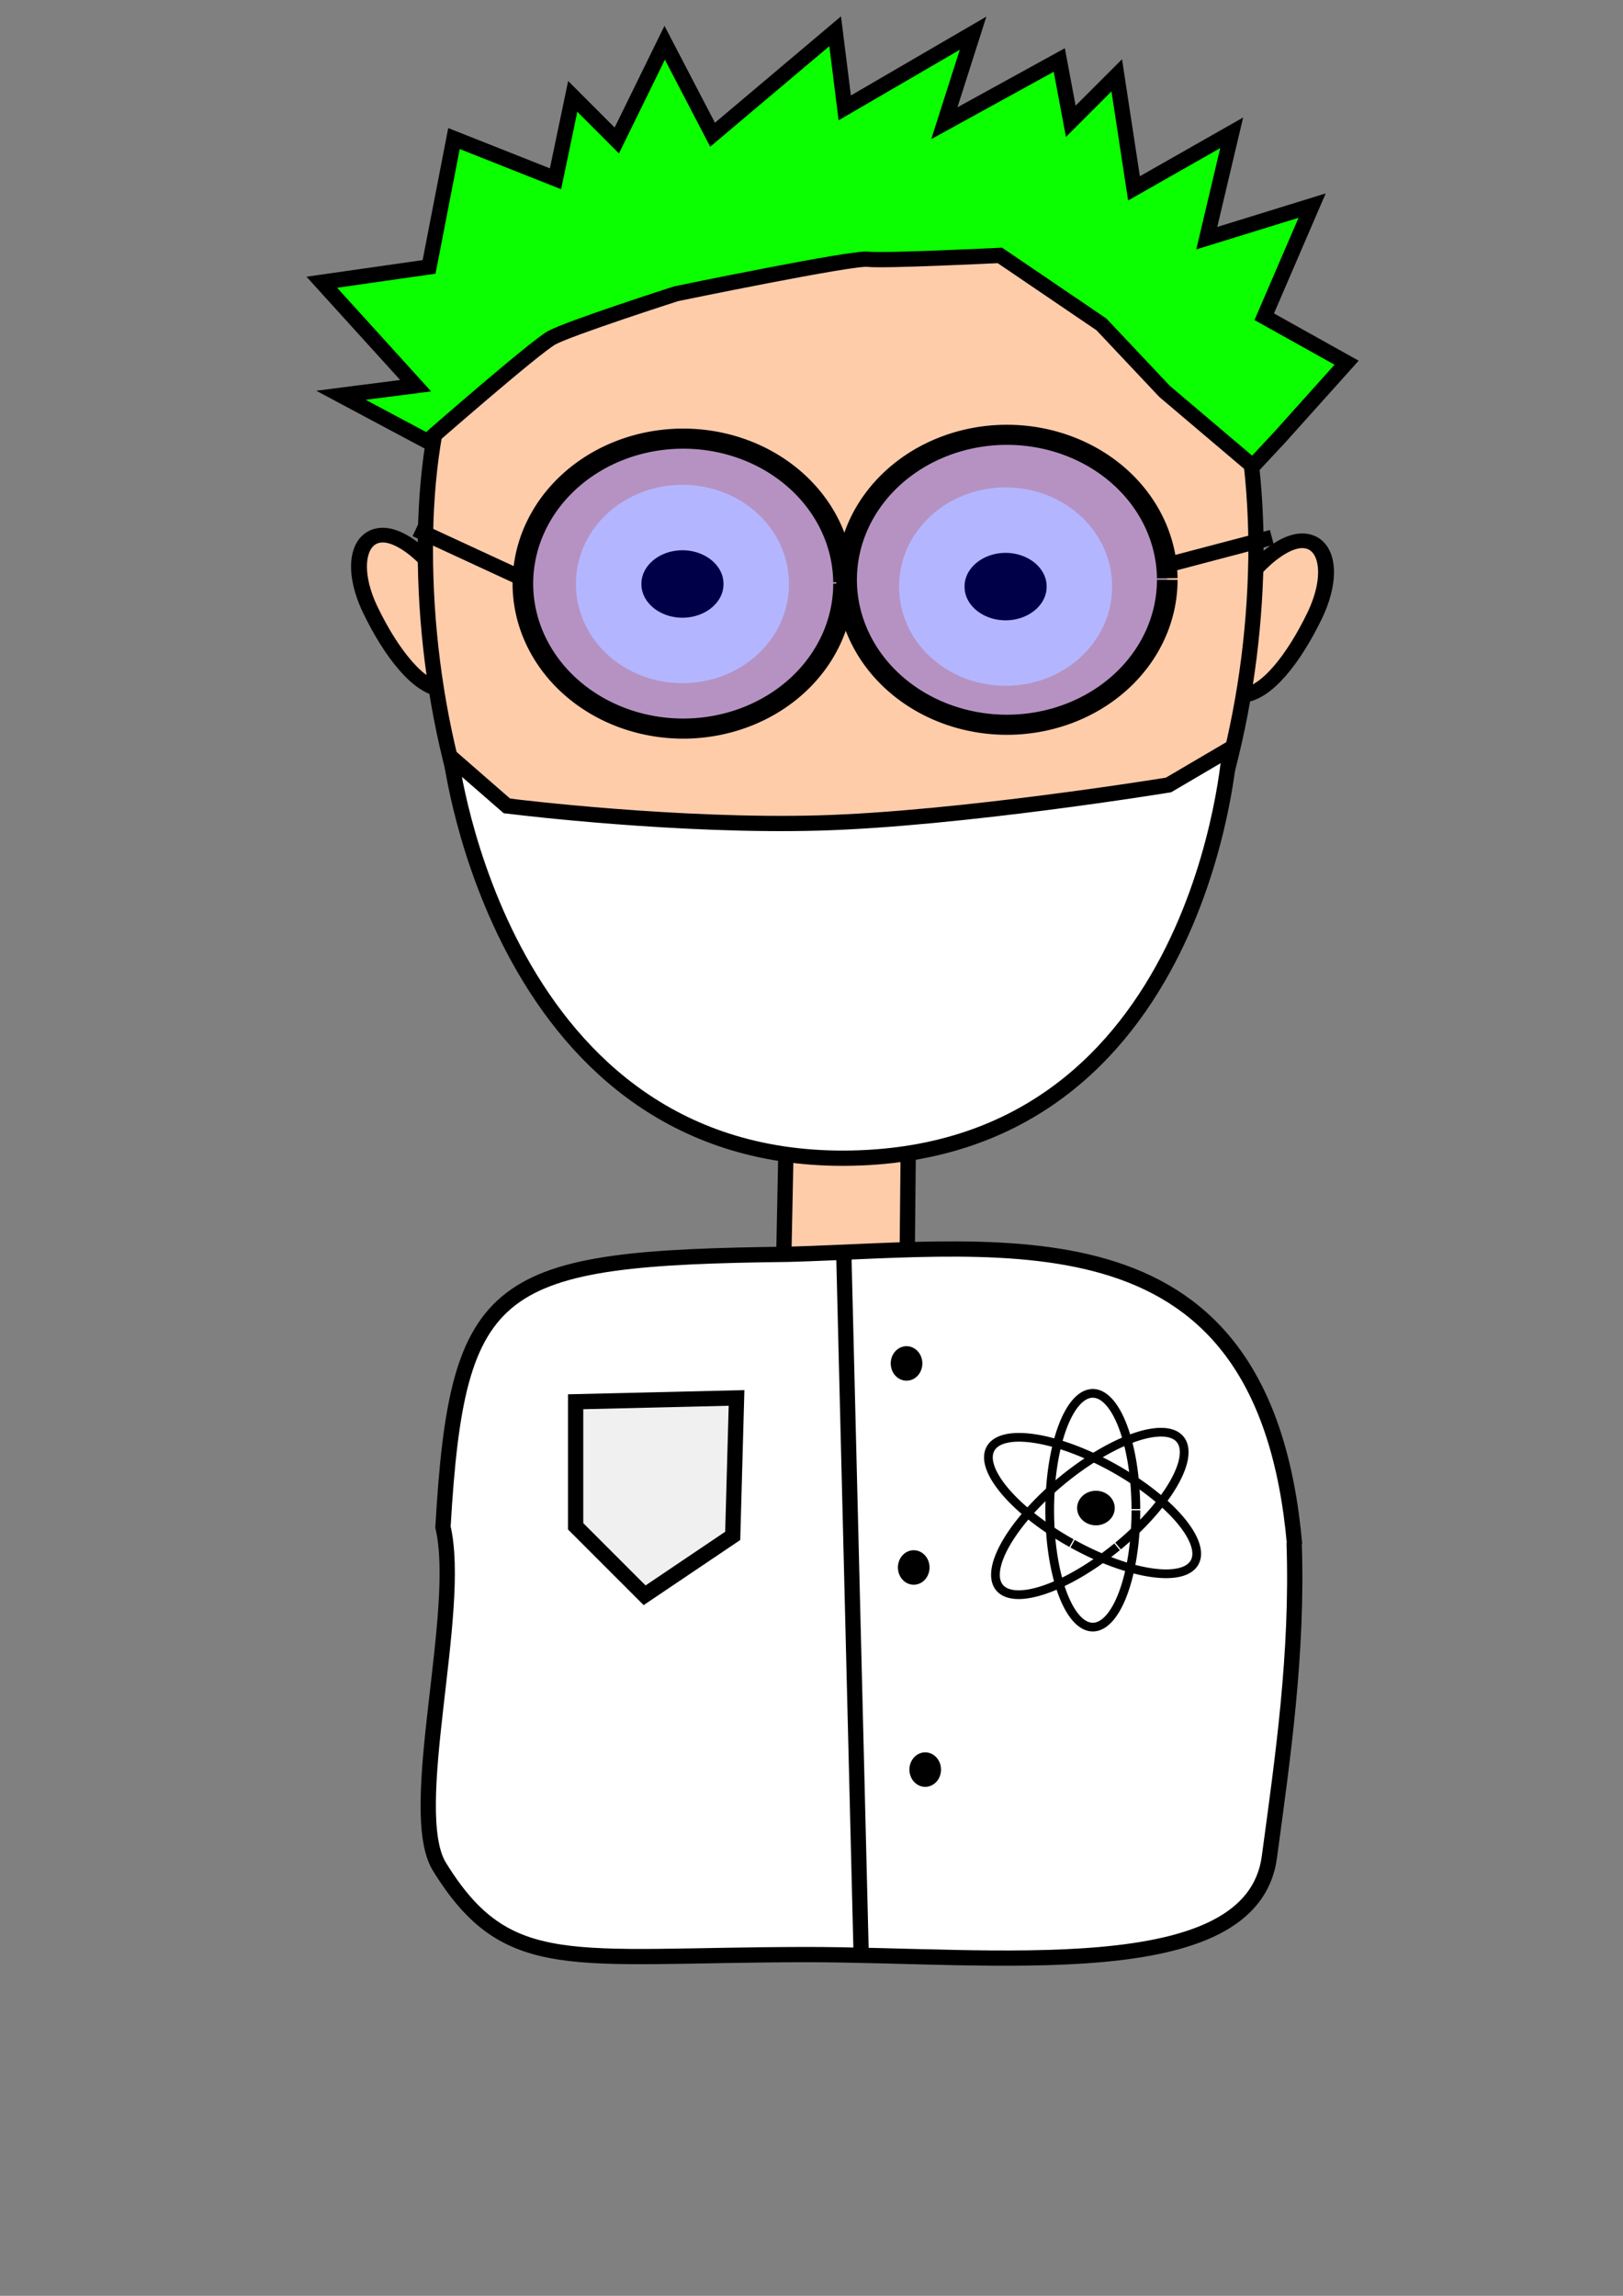 <?xml version="1.0" encoding="UTF-8" standalone="no"?>
<!-- Created with Inkscape (http://www.inkscape.org/) -->

<svg
   xmlns:dc="http://purl.org/dc/elements/1.1/"
   xmlns:cc="http://creativecommons.org/ns#"
   xmlns:rdf="http://www.w3.org/1999/02/22-rdf-syntax-ns#"
   xmlns:svg="http://www.w3.org/2000/svg"
   xmlns="http://www.w3.org/2000/svg"
   xmlns:sodipodi="http://sodipodi.sourceforge.net/DTD/sodipodi-0.dtd"
   xmlns:inkscape="http://www.inkscape.org/namespaces/inkscape"
   width="744.094"
   height="1052.362"
   id="svg2"
   version="1.1"
   inkscape:version="0.48.4 r9939"
   sodipodi:docname="character_template.svg"
   inkscape:export-filename="/home/pimms/code/js/newsgame/img/father.png"
   inkscape:export-xdpi="15.481905"
   inkscape:export-ydpi="15.481905">
  <rect width="100%" height="100%" fill="#808080" stroke="none"/>
  <defs
     id="defs4" />
  <sodipodi:namedview
     id="base"
     pagecolor="#ffffff"
     bordercolor="#666666"
     borderopacity="1.0"
     inkscape:pageopacity="0.0"
     inkscape:pageshadow="2"
     inkscape:zoom="0.35355339"
     inkscape:cx="203.50755"
     inkscape:cy="385.60271"
     inkscape:document-units="px"
     inkscape:current-layer="layer5"
     showgrid="false"
     inkscape:window-width="1280"
     inkscape:window-height="748"
     inkscape:window-x="0"
     inkscape:window-y="25"
     inkscape:window-maximized="1"
     showguides="true"
     inkscape:guide-bbox="true" />
  <g
     inkscape:groupmode="layer"
     id="layer2"
     inkscape:label="Body"
     style="display:none" />
  <g
     inkscape:groupmode="layer"
     id="layer5"
     inkscape:label="ALL">
    <g
       id="g6733"
       transform="matrix(1.307,0,0,1.209,-312.041,-81.837)"
       style="stroke:#000000;stroke-width:5.568;stroke-miterlimit:4;stroke-opacity:1;stroke-dasharray:none;display:inline">
      <path
         sodipodi:nodetypes="csssc"
         inkscape:connector-curvature="0"
         id="path3037-4-1"
         d="m 668.388,301.291 c 0,17.358 -2.964,30 5.714,30 8.679,0 18.612,-14.162 25.714,-30 7.143,-15.929 4.393,-28.571 -4.286,-28.571 -8.613,0 -21.335,13.866 -27.142,28.234"
         style="fill:#ffccaa;fill-opacity:1;fill-rule:evenodd;stroke:#000000;stroke-width:5.568;stroke-miterlimit:4;stroke-opacity:1;stroke-dasharray:none;display:inline" />
      <path
         sodipodi:nodetypes="csssc"
         inkscape:connector-curvature="0"
         id="path3037-5"
         d="m 400.183,299.148 c 0,17.358 2.964,30 -5.714,30 -8.679,0 -18.612,-14.162 -25.714,-30 -7.143,-15.929 -4.393,-28.571 4.286,-28.571 8.613,0 21.335,13.866 27.142,28.234"
         style="fill:#ffccaa;fill-opacity:1;fill-rule:evenodd;stroke:#000000;stroke-width:5.568;stroke-miterlimit:4;stroke-opacity:1;stroke-dasharray:none;display:inline" />
    </g>
    <path
       style="fill:#ffccaa;fill-opacity:1;fill-rule:evenodd;stroke:#000000;stroke-width:7;stroke-miterlimit:4;stroke-opacity:1;stroke-dasharray:none;display:inline"
       d="m 382.978,447.215 c -23.276,0 -20.82,-9.456 -21.258,12.068 l -2.474,121.411 c -0.057,2.782 3.99,4.472 5.433,5.025 1.443,0.553 53.592,-1.819 53.592,-1.819 0,0 -2.452,2.195 -2.451,2.067 l 1.214,-123.014 c 0.212,-21.528 2.292,-15.738 -20.984,-15.738 z"
       id="rect3058"
       inkscape:connector-curvature="0"
       sodipodi:nodetypes="ssszcssss" />
    <path
       style="fill:#ffffff;fill-opacity:1;fill-rule:evenodd;stroke:#000000;stroke-width:7;stroke-miterlimit:4;stroke-opacity:1;stroke-dasharray:none;display:inline"
       d="m 593.319,707.152 c 1.766,50.803 -5.256,98.909 -11.353,144.11 -8.055,59.716 -127.147,44.532 -213.575,44.688 -106.756,0.193 -135.827,10.107 -166.921,-40.272 -15.792,-25.587 10.705,-117.155 1.617,-155.689 6.603,-113.692 23.569,-123.453 158.792,-125.047 101.868,-2.954 217.917,-23.06 231.65,133.064"
       id="path3464"
       inkscape:connector-curvature="0"
       sodipodi:nodetypes="csssccc" />
    <path
       style="fill:#ffccaa;fill-opacity:1;fill-rule:evenodd;stroke:#000000;stroke-width:7;stroke-miterlimit:4;stroke-opacity:1;stroke-dasharray:none;marker-start:none;display:inline"
       d="m 575.85,249.963 c 0,138.46 -70.82,279.877 -190.421,279.877 -119.601,0 -190.421,-139.594 -190.421,-278.054 0,-138.46 74.553,-188.712 194.154,-188.712 118.694,0 185.422,49.548 186.697,186.95"
       id="path3034"
       inkscape:connector-curvature="0"
       sodipodi:nodetypes="csssc" />
    <path
       sodipodi:type="arc"
       style="fill:#000000;fill-opacity:1;stroke:#fbffff;stroke-width:30;stroke-miterlimit:4;stroke-opacity:1;stroke-dasharray:none"
       id="path11955"
       sodipodi:cx="306.0528"
       sodipodi:cy="276.4722"
       sodipodi:rx="33.810711"
       sodipodi:ry="30.297911"
       d="m 339.864,276.472 a 33.811,30.298 0 1 1 -67.621,0 33.811,30.298 0 1 1 67.621,0 z"
       transform="translate(6.832,-8.782)" />
    <path
       sodipodi:type="arc"
       style="fill:#0000ff;fill-opacity:0.289;stroke:#000000;stroke-width:7;stroke-miterlimit:4;stroke-opacity:1;stroke-dasharray:none"
       id="path11848"
       sodipodi:cx="325.81232"
       sodipodi:cy="232.56219"
       sodipodi:rx="54.448414"
       sodipodi:ry="50.496517"
       d="m 380.261,232.562 a 54.448,50.497 0 1 1 -0.003,-0.542"
       sodipodi:start="0"
       sodipodi:end="6.2724451"
       sodipodi:open="true"
       transform="matrix(1.35,0,0,1.316,-126.619,-38.515)" />
    <path
       sodipodi:type="arc"
       style="fill:#000000;fill-opacity:1;stroke:#fbffff;stroke-width:30;stroke-miterlimit:4;stroke-opacity:1;stroke-dasharray:none"
       id="path11955-7"
       sodipodi:cx="306.0528"
       sodipodi:cy="276.4722"
       sodipodi:rx="33.810711"
       sodipodi:ry="30.297911"
       d="m 339.864,276.472 a 33.811,30.298 0 1 1 -67.621,0 33.811,30.298 0 1 1 67.621,0 z"
       transform="translate(154.981,-7.584)" />
    <path
       sodipodi:type="arc"
       style="fill:#0000ff;fill-opacity:0.289;stroke:#000000;stroke-width:7;stroke-miterlimit:4;stroke-opacity:1;stroke-dasharray:none"
       id="path11848-7"
       sodipodi:cx="325.81232"
       sodipodi:cy="232.56219"
       sodipodi:rx="54.448414"
       sodipodi:ry="50.496517"
       d="m 380.261,232.562 a 54.448,50.497 0 1 1 -0.003,-0.542"
       sodipodi:start="0"
       sodipodi:end="6.2724451"
       sodipodi:open="true"
       transform="matrix(1.35,0,0,1.316,21.797,-40.272)" />
    <path
       style="fill:none;stroke:#000000;stroke-width:7;stroke-linecap:butt;stroke-linejoin:miter;stroke-miterlimit:4;stroke-opacity:1;stroke-dasharray:none"
       d="M 240.32,265.579 190.641,242.602"
       id="path11868"
       inkscape:connector-curvature="0" />
    <path
       style="fill:none;stroke:#000000;stroke-width:7;stroke-linecap:butt;stroke-linejoin:miter;stroke-miterlimit:4;stroke-opacity:1;stroke-dasharray:none"
       d="m 535.907,258.748 47.195,-12.42"
       id="path11870"
       inkscape:connector-curvature="0" />
    <path
       style="fill:#f0f0f0;fill-opacity:1;stroke:#000000;stroke-width:7;stroke-linecap:butt;stroke-linejoin:miter;stroke-miterlimit:4;stroke-opacity:1;stroke-dasharray:none"
       d="m 263.912,642.544 73.769,-1.756 -1.756,63.23 -40.397,27.224 -31.615,-31.615 z"
       id="path11874"
       inkscape:connector-curvature="0" />
    <path
       style="fill:none;stroke:#000000;stroke-width:7;stroke-linecap:butt;stroke-linejoin:miter;stroke-miterlimit:4;stroke-opacity:1;stroke-dasharray:none"
       d="m 386.86,574.923 7.904,318.787"
       id="path11876"
       inkscape:connector-curvature="0" />
    <path
       sodipodi:type="arc"
       style="fill:#000000;fill-opacity:1;stroke:none"
       id="path11878"
       sodipodi:cx="423.073"
       sodipodi:cy="629.94781"
       sodipodi:rx="7.2451525"
       sodipodi:ry="7.9038029"
       d="m 430.318,629.948 a 7.245,7.904 0 1 1 -4.2e-4,-0.085"
       sodipodi:start="0"
       sodipodi:end="6.2724451"
       sodipodi:open="true"
       transform="translate(-7.452,-4.968)" />
    <path
       transform="translate(-4.159,88.56)"
       sodipodi:type="arc"
       style="fill:#000000;fill-opacity:1;stroke:none"
       id="path11878-5"
       sodipodi:cx="423.073"
       sodipodi:cy="629.94781"
       sodipodi:rx="7.2451525"
       sodipodi:ry="7.9038029"
       d="m 430.318,629.948 a 7.245,7.904 0 1 1 -4.2e-4,-0.085"
       sodipodi:start="0"
       sodipodi:end="6.2724451"
       sodipodi:open="true" />
    <path
       transform="translate(1.111,181.211)"
       sodipodi:type="arc"
       style="fill:#000000;fill-opacity:1;stroke:none"
       id="path11878-7"
       sodipodi:cx="423.073"
       sodipodi:cy="629.94781"
       sodipodi:rx="7.2451525"
       sodipodi:ry="7.9038029"
       d="m 430.318,629.948 a 7.245,7.904 0 1 1 -4.2e-4,-0.085"
       sodipodi:start="0"
       sodipodi:end="6.2724451"
       sodipodi:open="true" />
    <path
       style="fill:none;stroke:#000000;stroke-width:7;stroke-linecap:butt;stroke-linejoin:miter;stroke-miterlimit:4;stroke-opacity:1;stroke-dasharray:none"
       d="m 209.892,358.105 c 0,0 11.086,25.933 173.874,20.02 162.788,-5.913 177.602,-26.229 177.602,-26.229"
       id="path11907"
       inkscape:connector-curvature="0"
       sodipodi:nodetypes="czc" />
    <path
       style="fill:#ffffff;fill-opacity:1;stroke:#000000;stroke-width:7;stroke-linecap:butt;stroke-linejoin:miter;stroke-miterlimit:4;stroke-opacity:1;stroke-dasharray:none"
       d="m 232.247,369.283 -25.523,-22.231 c 0,0 22.694,187.117 183.81,183.81 161.116,-3.307 173.254,-187.536 173.254,-187.536 l -28.064,16.491 c 0,0 -95.846,15.641 -160.327,17.427 -64.481,1.786 -138.804,-7.34 -138.804,-7.34 -4.192,-0.621 -4.347,-0.621 -4.347,-0.621 z"
       id="path11909"
       inkscape:connector-curvature="0"
       sodipodi:nodetypes="cczcczcc" />
    <path
       sodipodi:type="arc"
       style="fill:none;fill-opacity:1;stroke:#000000;stroke-width:4;stroke-miterlimit:4;stroke-opacity:1;stroke-dasharray:none"
       id="path11913"
       sodipodi:cx="506.72159"
       sodipodi:cy="670.34503"
       sodipodi:rx="19.759506"
       sodipodi:ry="53.570217"
       d="m 526.481,670.345 a 19.76,53.57 0 1 1 -0.001,-0.575"
       sodipodi:start="0"
       sodipodi:end="6.2724451"
       sodipodi:open="true"
       transform="translate(-5.708,21.955)" />
    <path
       sodipodi:type="arc"
       style="fill:none;stroke:#000000;stroke-width:4;stroke-miterlimit:4;stroke-opacity:1;stroke-dasharray:none"
       id="path11913-7"
       sodipodi:cx="506.72159"
       sodipodi:cy="670.34503"
       sodipodi:rx="19.759506"
       sodipodi:ry="53.570217"
       d="m 526.481,670.345 a 19.76,53.57 0 1 1 -0.001,-0.575"
       sodipodi:start="0"
       sodipodi:end="6.2724451"
       sodipodi:open="true"
       transform="matrix(0.634,0.773,-0.773,0.634,696.536,-122.933)" />
    <path
       sodipodi:type="arc"
       style="fill:none;stroke:#000000;stroke-width:4;stroke-miterlimit:4;stroke-opacity:1;stroke-dasharray:none"
       id="path11913-7-1"
       sodipodi:cx="506.72159"
       sodipodi:cy="670.34503"
       sodipodi:rx="19.759506"
       sodipodi:ry="53.570217"
       d="m 526.481,670.345 a 19.76,53.57 0 1 1 -0.001,-0.575"
       sodipodi:start="0"
       sodipodi:end="6.2724451"
       sodipodi:open="true"
       transform="matrix(-0.487,0.873,-0.873,-0.487,1332.856,574.19)" />
    <path
       sodipodi:type="arc"
       style="fill:#000000;fill-opacity:1;stroke:none"
       id="path11951"
       sodipodi:cx="501.67535"
       sodipodi:cy="688.4671"
       sodipodi:rx="8.6161165"
       sodipodi:ry="7.9175129"
       d="m 510.291,688.467 a 8.616,7.918 0 1 1 -5e-4,-0.085"
       sodipodi:start="0"
       sodipodi:end="6.2724451"
       sodipodi:open="true"
       transform="translate(0.776,2.794)" />
    <path
       style="fill:#0bff00;fill-opacity:1;stroke:#000000;stroke-width:7;stroke-linecap:butt;stroke-linejoin:miter;stroke-miterlimit:4;stroke-opacity:1;stroke-dasharray:none"
       d="m 147.538,129.374 49.179,-7.026 11.417,-58.839 46.545,18.442 7.904,-37.763 20.199,20.199 21.955,-44.788 21.955,42.154 56.205,-47.423 4.391,35.128 58.839,-34.25 -13.173,41.275 52.692,-28.981 5.269,28.102 21.077,-21.077 7.904,51.814 44.788,-25.468 -11.417,48.301 48.301,-14.929 -21.955,50.936 37.763,21.077 -30.737,34.25 -12.295,13.173 -40.397,-34.25 -28.981,-30.737 -46.545,-31.615 c 0,0 -53.57,2.635 -60.596,1.756 -7.026,-0.878 -87.82,15.808 -87.82,15.808 0,0 -49.179,15.808 -57.083,20.199 -7.904,4.391 -57.083,47.423 -57.083,47.423 l -39.519,-21.077 34.25,-4.391 z"
       id="path11953"
       inkscape:connector-curvature="0"
       sodipodi:nodetypes="ccccccccccccccccccccccccccscscccc" />
  </g>
  <g
     inkscape:groupmode="layer"
     id="layer8"
     inkscape:label="Ears"
     style="display:none" />
  <g
     inkscape:label="Head"
     inkscape:groupmode="layer"
     id="layer1"
     style="display:none" />
  <g
     inkscape:groupmode="layer"
     id="layer10"
     inkscape:label="Siv"
     style="display:none" />
  <g
     inkscape:groupmode="layer"
     id="layer3"
     inkscape:label="Arms"
     style="display:none" />
  <g
     inkscape:groupmode="layer"
     id="layer9"
     inkscape:label="RLeg"
     style="display:none" />
  <g
     inkscape:groupmode="layer"
     id="layer4"
     inkscape:label="LLeg"
     style="display:none" />
</svg>
